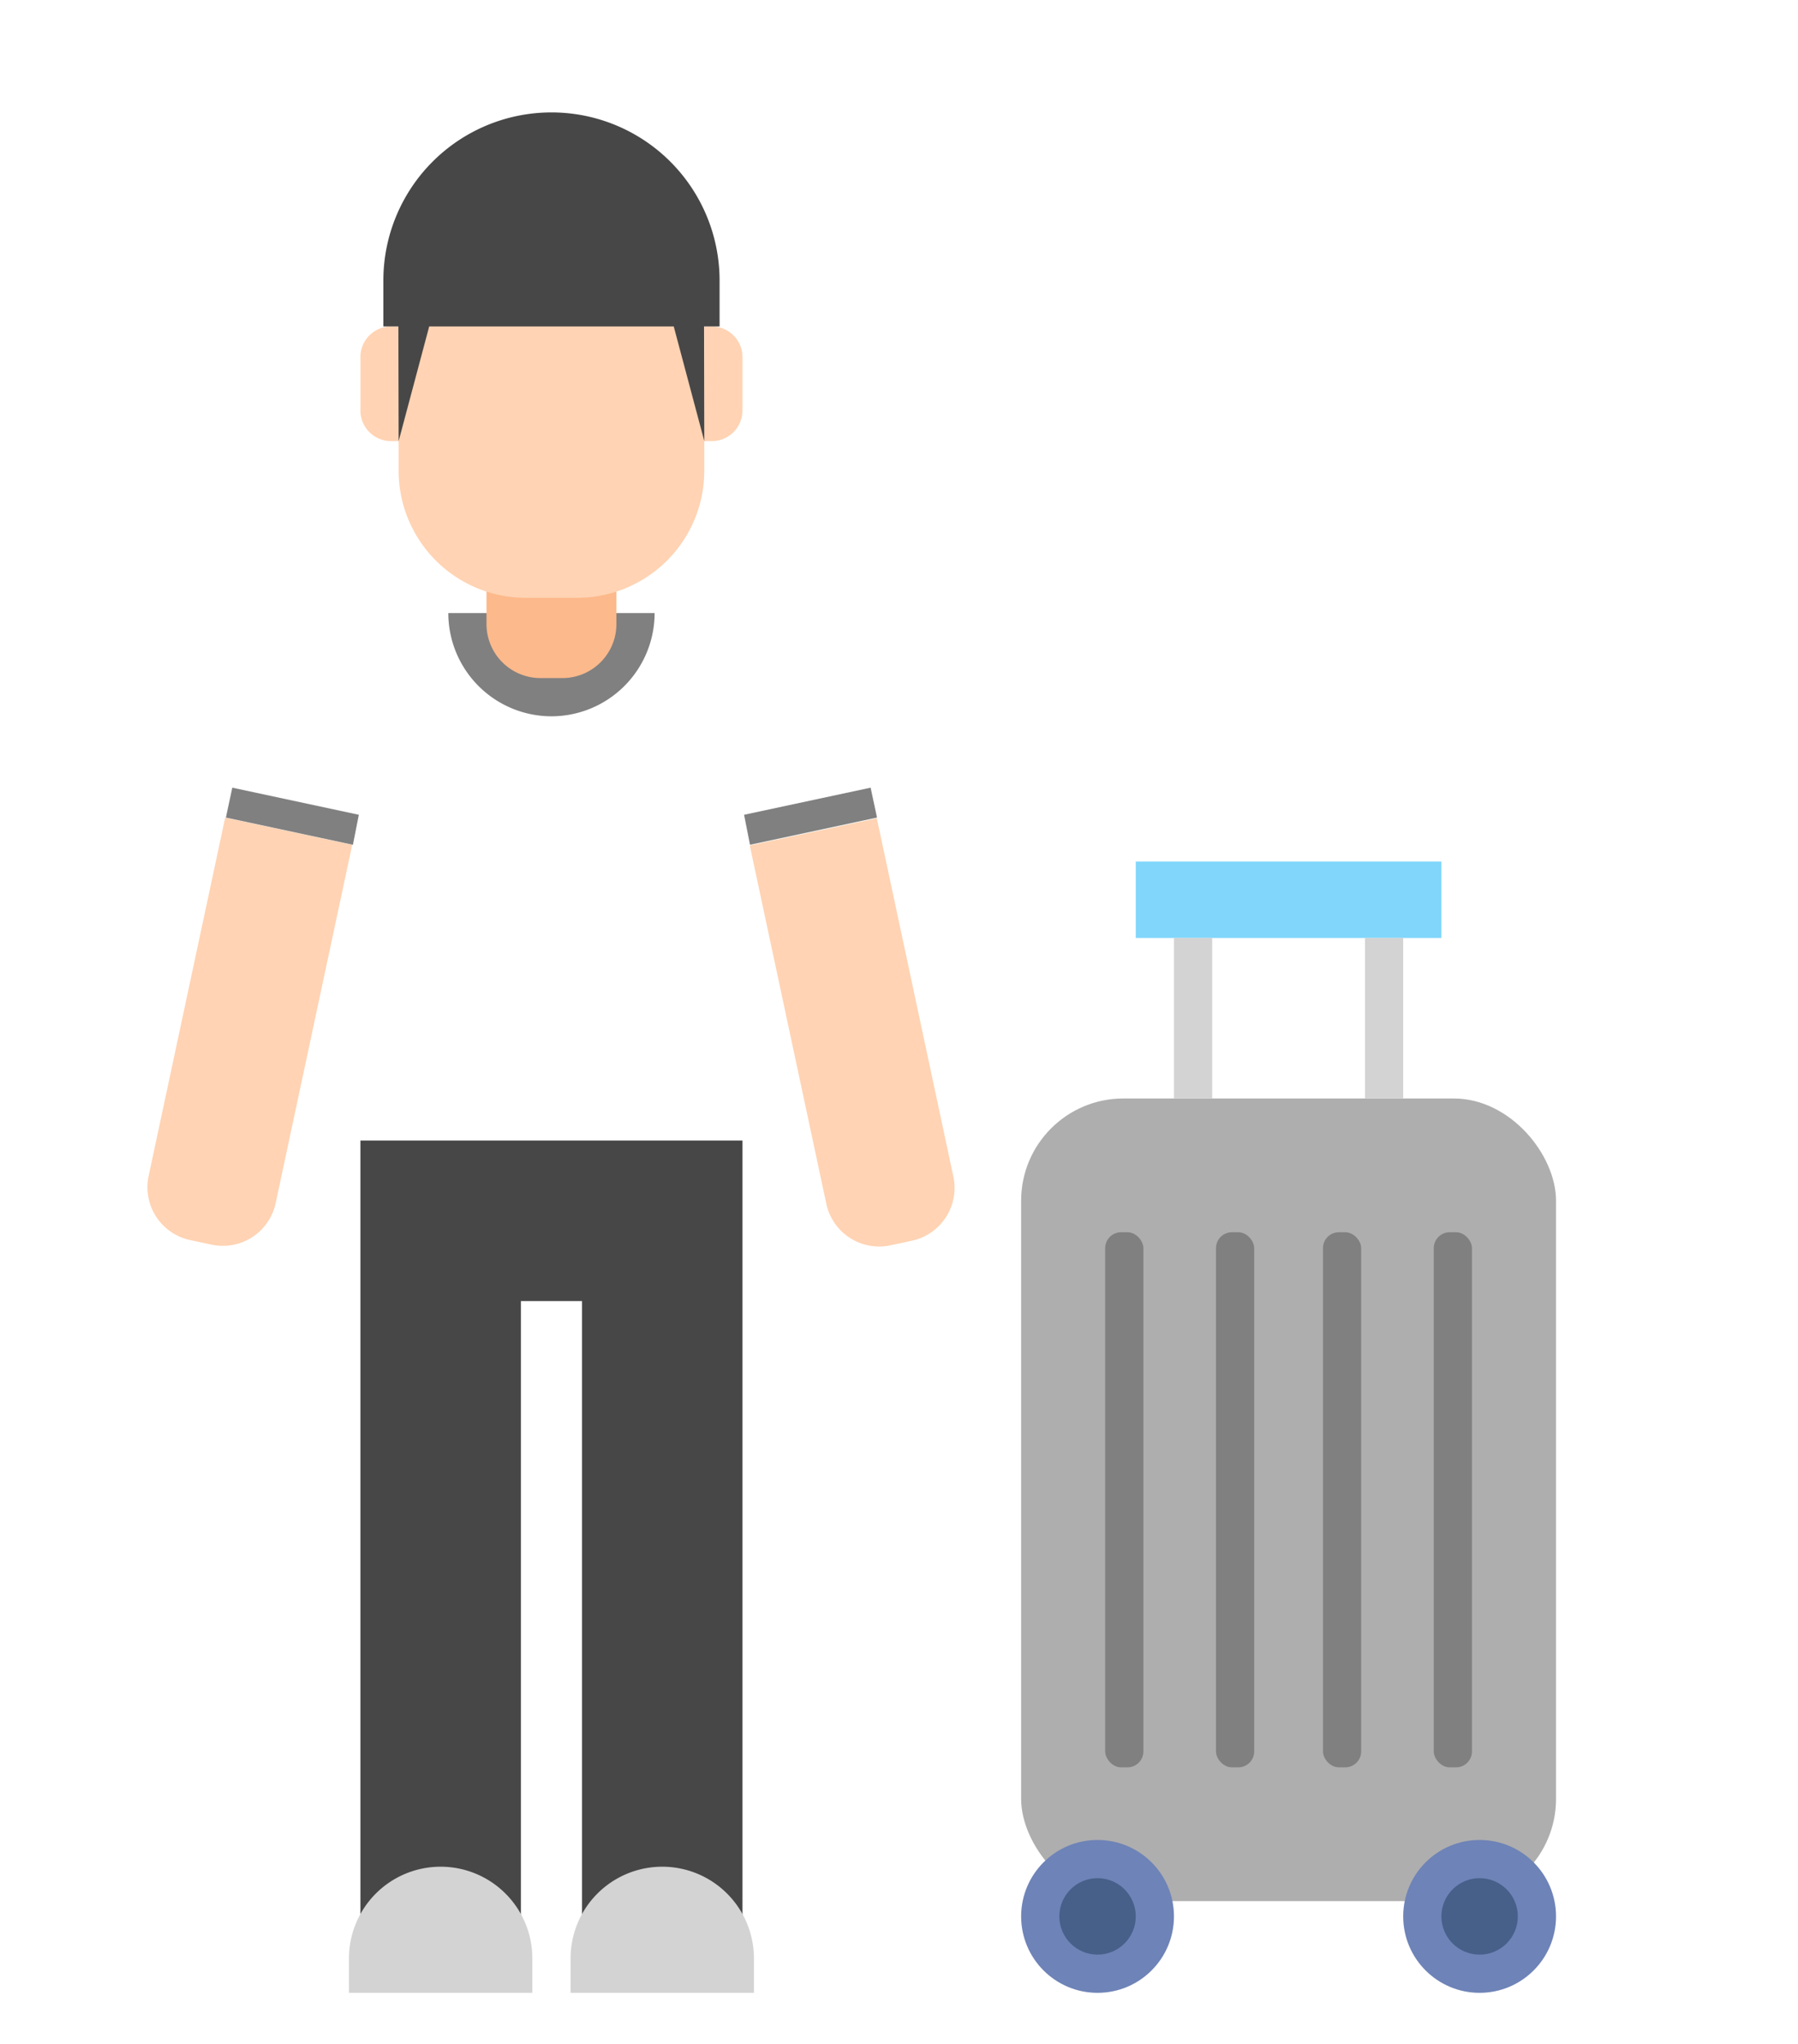 <svg xmlns="http://www.w3.org/2000/svg"
	 width="220" height="250" viewBox="220 50 90 400" ><path d="m244.161 211.749h25.431a0 0 0 0 1 0 0v71.7a10.573 10.573 0 0 1 -10.573 10.573h-4.285a10.573 10.573 0 0 1 -10.573-10.573v-71.7a0 0 0 0 1 0 0z" fill="#ffd3b3" transform="matrix(.978 -.209 .209 .978 -47.258 59.394)"/><path d="m260.7 210-6.421-29.987a12.7 12.7 0 0 0 -12.436-10.028c-.877 0-88.879 0-89.756 0a12.7 12.7 0 0 0 -12.437 10.028l-6.425 29.987 24.867 5.325 1.471-7.448v65.323h74.8v-65.324l1.47 7.448z" fill="#ffe352" style="&#10;    fill: none;&#10;    stroke-width: 2pt;&#10;    /* stroke: #919191; */&#10;"/><path d="m260.696 209.999-24.867 5.325-1.159-5.871 24.773-5.305z" fill="#ffb236" style="&#10;    fill: grey;&#10;"/><path d="m134.9 211.749h4.285a10.573 10.573 0 0 1 10.573 10.573v71.7a0 0 0 0 1 0 0h-25.429a0 0 0 0 1 0 0v-71.7a10.573 10.573 0 0 1 10.571-10.573z" fill="#ffd3b3" transform="matrix(-.978 -.209 .209 -.978 218.098 528.865)"/><path d="m133.225 209.999 24.867 5.325 1.159-5.871-24.773-5.305z" fill="#ffb236" style="&#10;    fill: grey;&#10;"/><path d="m226.879 113.886h1.48a6 6 0 0 1 6 6v10.439a6 6 0 0 1 -6 6h-1.48a0 0 0 0 1 0 0v-22.439a0 0 0 0 1 0 0z" fill="#ffd3b3"/><path d="m159.562 113.886h1.48a6 6 0 0 1 6 6v10.439a6 6 0 0 1 -6 6h-1.48a0 0 0 0 1 0 0v-22.439a0 0 0 0 1 0 0z" fill="#ffd3b3" transform="matrix(-1 0 0 -1 326.604 250.211)"/><path d="m196.961 190.179a20.219 20.219 0 0 0 20.195-20.195h-40.39a20.218 20.218 0 0 0 20.195 20.195z" fill="#ffb236" style="&#10;    fill: grey;&#10;"/><path d="m159.563 273.203v151.838h31.414v-120.423h11.968v120.423h31.414v-151.838z" fill="#6e83b7" style="&#10;    /* stroke: #919191; */&#10;    fill: #474747;&#10;"/><path d="m184.245 161.008h25.431a0 0 0 0 1 0 0v11.118a10.573 10.573 0 0 1 -10.576 10.574h-4.285a10.573 10.573 0 0 1 -10.573-10.573v-11.119a0 0 0 0 1 .003 0z" fill="#fcb98b"/><path d="m200.7 440h35.9v-6.732a17.951 17.951 0 0 0 -17.951-17.951 17.951 17.951 0 0 0 -17.949 17.951z" fill="#d3d3d3"/><path d="m157.319 440h35.9v-6.732a17.951 17.951 0 0 0 -17.951-17.951 17.951 17.951 0 0 0 -17.951 17.951z" fill="#d3d3d3"/><path d="m167.042 101.7h59.837a0 0 0 0 1 0 0v40.409a24.878 24.878 0 0 1 -24.879 24.883h-10.08a24.878 24.878 0 0 1 -24.878-24.878v-40.414a0 0 0 0 1 0 0z" fill="#ffd3b3" style="&#10;"/><path d="m196.961 72a32.911 32.911 0 0 0 -32.911 32.911v8.975h2.943l.049 22.439 5.984-22.439h47.874l5.983 22.439-.049-22.439h3.041v-8.975a32.91 32.91 0 0 0 -32.914-32.911z" fill="#6e83b7" style="&#10;    fill: #474747;&#10;"/><rect fill="#80d6fb" height="157.073" rx="20" width="104.715" x="288.912" y="264.976" style="&#10;    fill: #aeaeae;&#10;"/><path d="m311.351 218.602h59.837v14.959h-59.837z" fill="#80d6fb"/><path d="m318.83 233.561h7.48v31.415h-7.48z" fill="#d3d3d3"/><g fill="#46bee8" style="&#10;    fill: grey;&#10;"><rect height="104.715" rx="3.11" width="7.48" x="348.001" y="291.154"/><rect height="104.715" rx="3.11" width="7.48" x="369.692" y="291.154"/><rect height="104.715" rx="3.11" transform="matrix(-1 0 0 -1 661.596 687.024)" width="7.48" x="327.058" y="291.154"/><rect height="104.715" rx="3.11" transform="matrix(-1 0 0 -1 618.213 687.024)" width="7.48" x="305.367" y="291.154"/></g><path d="m356.229 233.561h7.48v31.415h-7.48z" fill="#d3d3d3" transform="matrix(-1 0 0 -1 719.937 498.537)"/><circle cx="378.668" cy="425.041" fill="#6e83b7" r="14.959"/><circle cx="378.668" cy="425.041" fill="#466089" r="7.48"/><circle cx="303.871" cy="425.041" fill="#6e83b7" r="14.959"/><circle cx="303.871" cy="425.041" fill="#466089" r="7.48"/></svg>